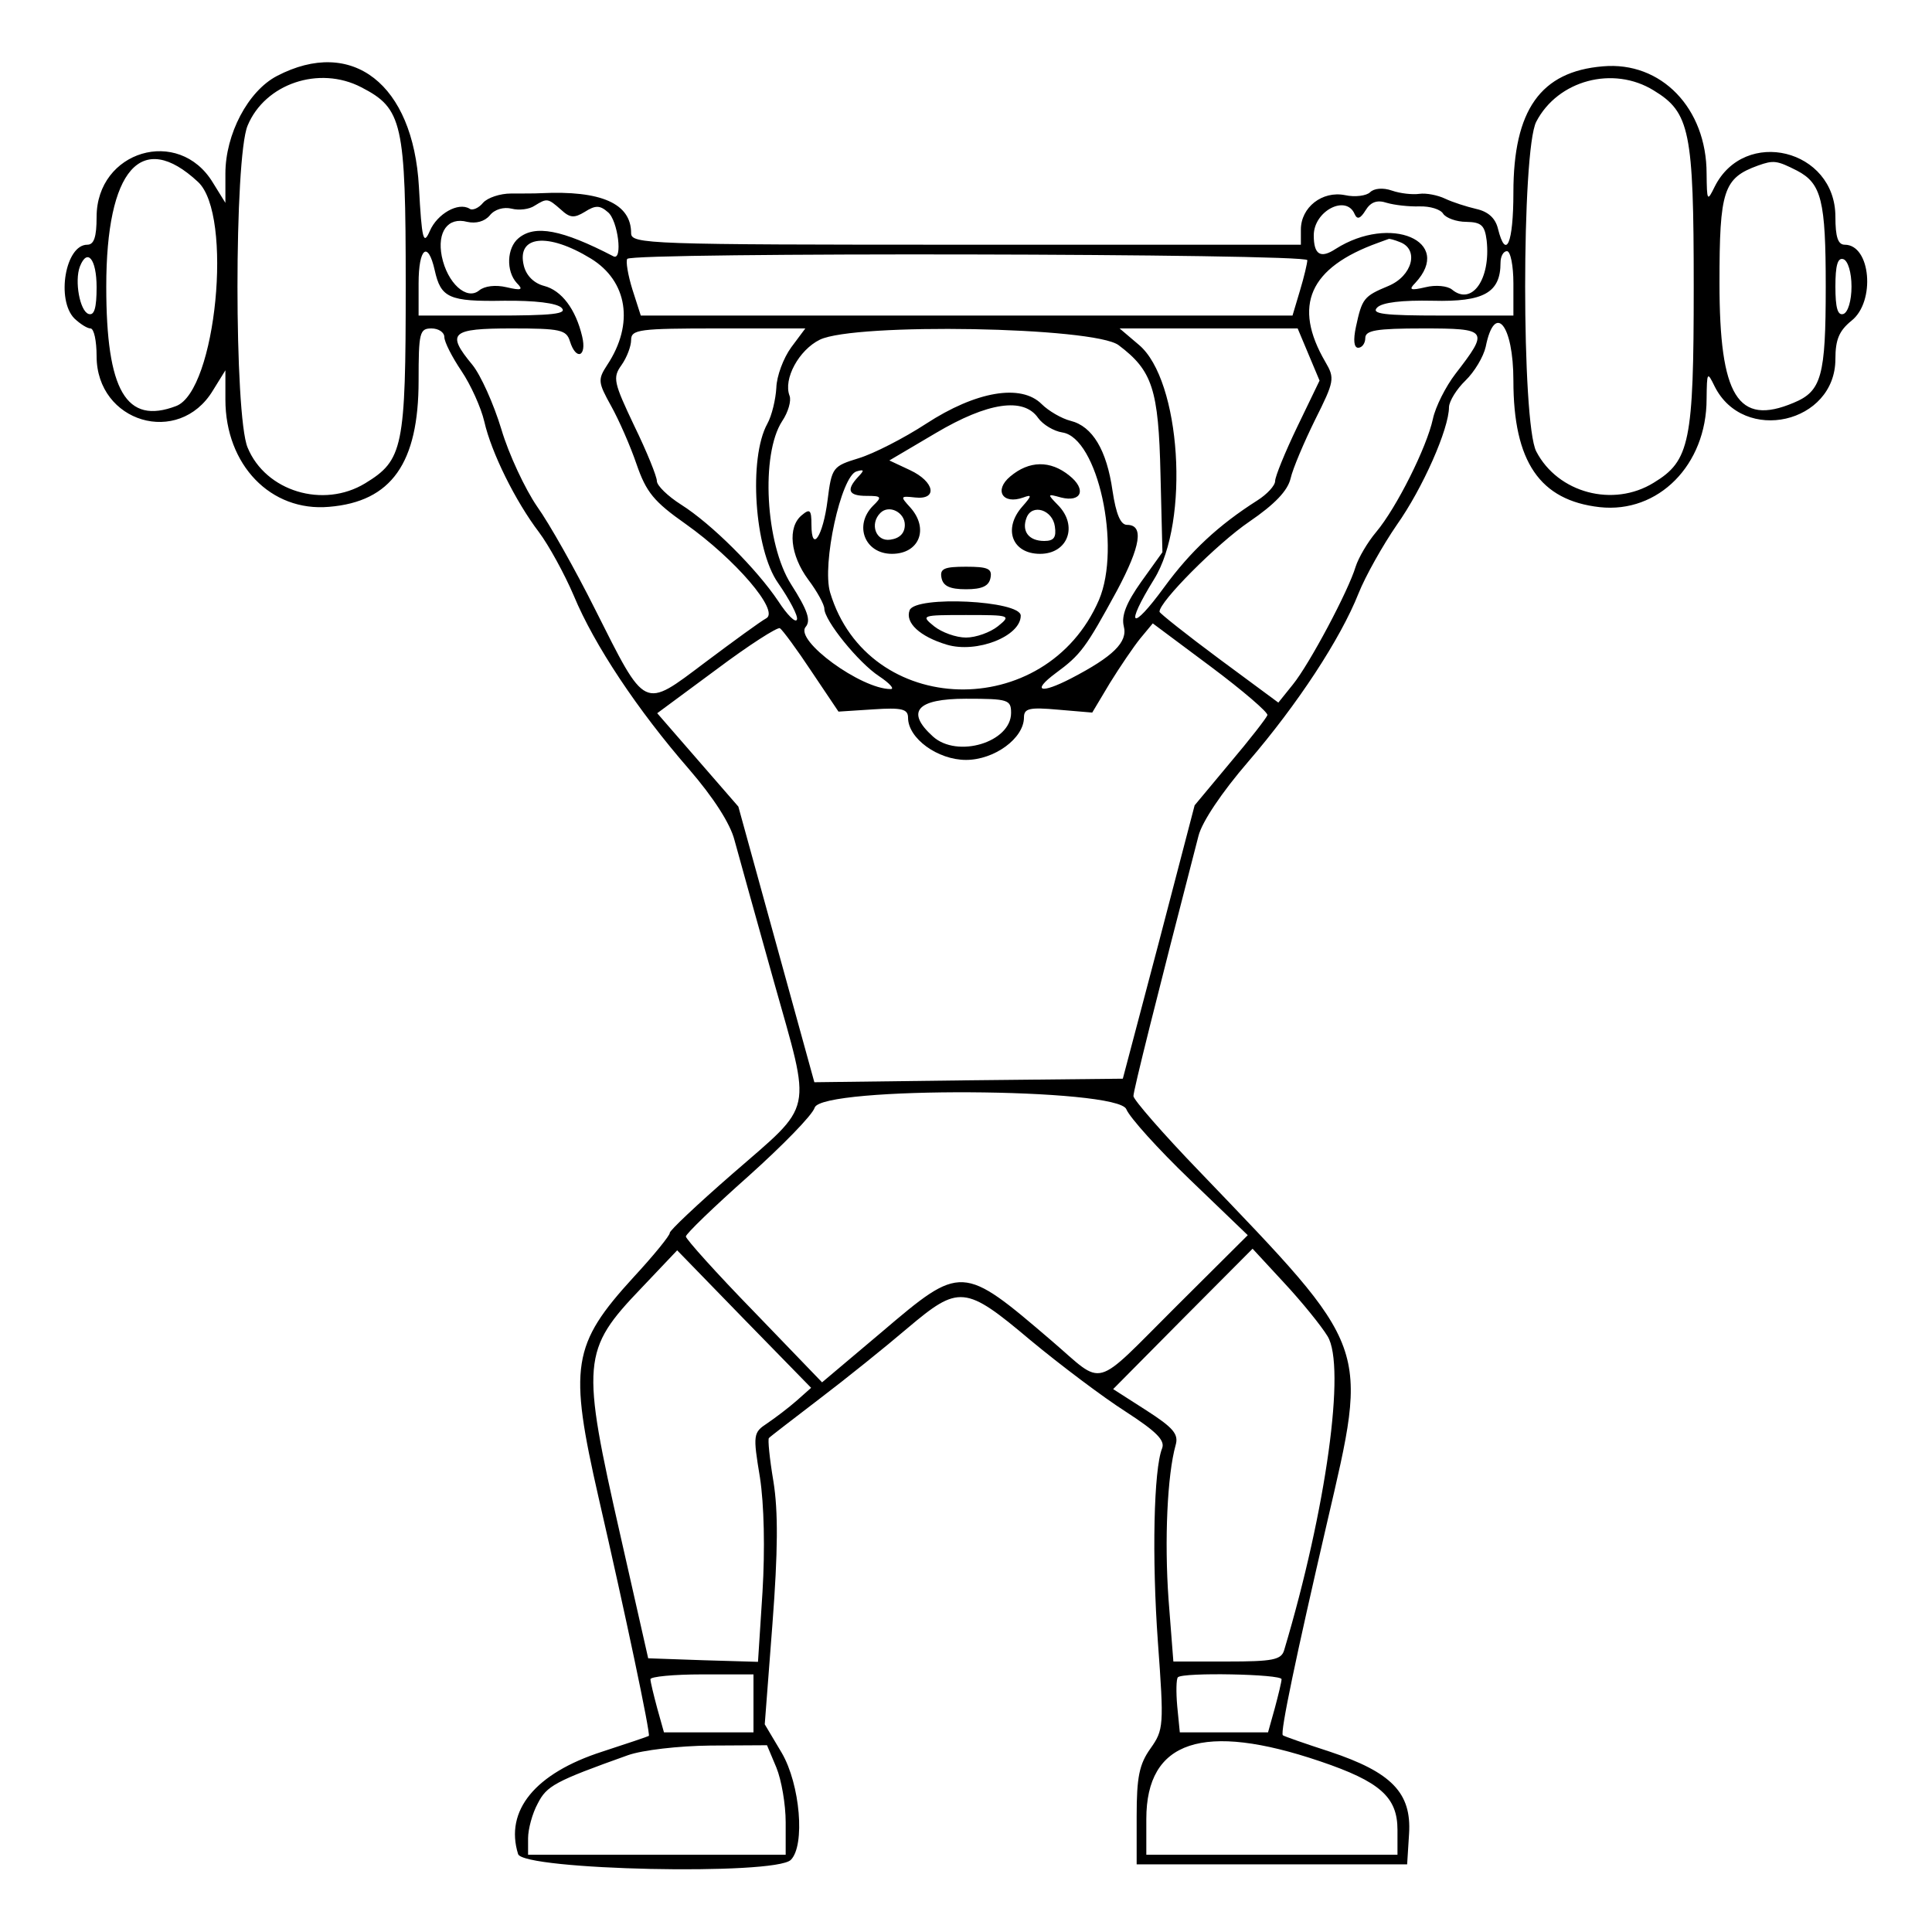 <?xml version="1.0" standalone="no"?>
<!DOCTYPE svg PUBLIC "-//W3C//DTD SVG 20010904//EN"
 "http://www.w3.org/TR/2001/REC-SVG-20010904/DTD/svg10.dtd">
<svg version="1.0" xmlns="http://www.w3.org/2000/svg"
 width="300pt" height="300pt" viewBox="0 0 300 300"
 preserveAspectRatio="xMidYMid meet">
<g transform="translate(0,300) scale(0.05,-0.05)"
fill="#000000" stroke="none">
<path d="M860 5764 c-90 -47 -160 -181 -160 -303 l0 -91 -39 63 c-106 175
-361 99 -361 -107 0 -62 -8 -86 -29 -86 -68 0 -97 -171 -40 -229 18 -17 40
-31 50 -31 11 0 19 -39 19 -86 0 -206 255 -282 361 -107 l39 63 0 -91 c0 -203
141 -349 322 -333 194 16 278 136 278 392 0 149 3 162 40 162 22 0 40 -12 40
-27 0 -15 24 -62 53 -105 29 -43 61 -114 71 -157 22 -97 97 -248 170 -344 30
-40 79 -129 108 -197 64 -154 198 -355 358 -539 76 -88 128 -169 141 -220 12
-44 67 -242 122 -438 118 -420 128 -375 -129 -599 -108 -94 -196 -177 -194
-183 1 -7 -49 -69 -112 -137 -192 -210 -202 -277 -109 -685 82 -356 162 -735
156 -740 -3 -2 -68 -24 -145 -49 -208 -67 -303 -183 -261 -318 16 -50 798 -67
847 -18 45 45 29 234 -28 332 l-53 89 24 313 c17 224 18 348 3 441 -12 71 -18
132 -14 135 3 4 74 58 156 121 83 63 206 162 274 220 160 135 179 134 382 -37
94 -78 227 -178 296 -222 94 -61 123 -89 113 -114 -26 -65 -32 -339 -13 -602
19 -260 18 -272 -23 -330 -35 -49 -43 -89 -43 -210 l0 -150 420 0 420 0 6 95
c8 127 -54 191 -246 255 -77 25 -143 48 -146 51 -9 7 41 245 137 659 130 560
139 534 -396 1092 -113 117 -205 223 -205 234 0 17 70 298 202 808 11 44 73
136 154 230 154 179 287 382 343 523 21 53 75 149 119 213 80 113 162 298 162
366 1 19 24 56 51 82 28 27 56 74 63 105 28 140 86 69 86 -105 0 -252 82 -372
268 -393 182 -20 332 131 332 336 1 85 2 86 25 39 90 -180 375 -115 375 85 0
61 12 88 50 119 75 59 60 236 -21 236 -21 0 -29 24 -29 87 0 210 -282 279
-375 93 -23 -47 -24 -45 -25 41 0 203 -141 349 -322 333 -194 -16 -278 -136
-278 -392 0 -158 -23 -212 -48 -112 -8 33 -31 53 -67 61 -30 7 -74 21 -97 32
-23 11 -59 18 -80 15 -21 -3 -59 1 -85 10 -28 10 -56 7 -68 -5 -11 -11 -47
-16 -78 -9 -71 14 -137 -38 -137 -107 l0 -47 -1040 0 c-990 0 -1040 2 -1040
36 0 92 -93 133 -280 124 -16 -1 -58 -1 -93 -1 -34 0 -73 -13 -87 -29 -13 -16
-33 -25 -42 -18 -35 21 -100 -16 -123 -69 -20 -46 -25 -29 -34 137 -18 319
-207 466 -441 344z m262 -35 c128 -66 138 -109 138 -615 0 -505 -8 -543 -126
-615 -130 -79 -309 -25 -365 111 -42 99 -42 901 0 1000 54 130 222 187 353
119z m4014 -10 c112 -68 124 -126 124 -609 0 -483 -12 -541 -124 -609 -126
-78 -298 -32 -365 97 -46 88 -46 936 0 1024 67 129 239 175 365 97z m-4521
-284 c110 -102 56 -649 -68 -696 -155 -59 -217 47 -217 371 0 364 109 489 285
325z m4966 35 c76 -40 89 -93 89 -360 0 -279 -13 -325 -100 -361 -173 -73
-230 20 -230 372 0 288 12 326 120 365 48 17 58 16 121 -16z m-3839 -121 c28
-26 41 -27 74 -7 33 21 47 21 72 -1 31 -25 47 -152 17 -137 -160 83 -244 99
-295 56 -36 -30 -39 -102 -5 -139 21 -21 15 -24 -32 -13 -34 8 -68 4 -85 -10
-39 -32 -99 23 -116 106 -15 76 19 123 79 107 27 -6 54 1 70 20 15 19 43 27
68 21 23 -6 55 -2 71 9 39 24 41 24 82 -12z m2666 10 c33 1 66 -9 74 -23 9
-13 41 -25 72 -25 47 -1 57 -11 63 -58 13 -120 -46 -204 -108 -152 -14 11 -50
15 -82 7 -47 -11 -53 -8 -32 13 121 130 -77 214 -247 106 -47 -31 -68 -18 -68
42 0 76 101 128 127 66 8 -18 18 -14 34 12 16 26 36 33 66 23 24 -7 69 -12
101 -11z m-2573 -162 c114 -70 135 -203 51 -330 -30 -46 -29 -54 12 -128 24
-43 60 -125 79 -181 30 -87 54 -116 152 -185 155 -110 292 -270 251 -293 -17
-9 -102 -71 -190 -137 -194 -146 -183 -151 -342 165 -61 122 -142 266 -180
319 -37 54 -88 162 -111 240 -24 79 -64 168 -90 200 -82 99 -67 113 122 113
151 0 170 -4 181 -40 19 -61 53 -48 38 15 -20 85 -64 143 -118 157 -31 8 -55
31 -63 62 -24 95 74 105 208 23z m2513 51 c60 -23 38 -105 -36 -136 -77 -32
-82 -39 -101 -127 -9 -42 -6 -65 7 -65 12 0 22 14 22 30 0 24 33 30 179 30
203 0 206 -5 101 -141 -30 -39 -62 -102 -70 -140 -19 -88 -113 -276 -176 -351
-27 -32 -55 -80 -64 -108 -22 -74 -143 -302 -195 -366 l-45 -56 -184 136
c-101 75 -184 141 -185 146 -2 30 179 212 279 280 79 54 119 96 128 134 7 31
42 113 76 182 60 120 62 129 32 180 -102 175 -50 293 164 370 17 6 32 12 33
12 2 1 18 -3 35 -10z m-2998 -87 c19 -86 44 -98 215 -95 96 1 164 -7 179 -22
19 -19 -28 -24 -210 -24 l-234 0 0 100 c0 110 29 134 50 41z m2710 31 c0 -9
-10 -52 -23 -95 l-23 -77 -1012 0 -1012 0 -26 81 c-14 45 -21 88 -16 95 12 21
2112 17 2112 -4z m640 -72 l0 -100 -224 0 c-178 0 -219 5 -199 25 16 16 77 23
173 21 158 -4 210 25 210 118 0 20 9 36 20 36 11 0 20 -45 20 -100z m-4400
-12 c0 -64 -7 -89 -25 -83 -27 9 -44 102 -27 147 23 59 52 24 52 -64z m5450 2
c0 -44 -11 -80 -25 -85 -18 -6 -25 19 -25 85 0 66 7 91 25 85 14 -5 25 -41 25
-85z m-3293 -189 c-24 -33 -45 -89 -46 -125 -2 -36 -14 -87 -28 -112 -59 -107
-40 -390 33 -494 36 -52 63 -103 59 -114 -4 -12 -30 14 -58 57 -67 100 -207
240 -302 300 -41 26 -75 59 -75 73 0 14 -31 91 -70 171 -64 135 -68 150 -40
189 17 24 30 59 30 78 0 33 25 36 271 36 l270 0 -44 -59z m1017 7 c105 -79
124 -137 130 -401 l6 -242 -66 -92 c-46 -65 -62 -105 -54 -138 13 -49 -33 -94
-164 -162 -95 -49 -123 -40 -48 16 79 58 94 79 191 257 74 139 84 204 31 204
-20 0 -34 33 -45 106 -18 126 -62 200 -130 217 -28 7 -69 31 -90 52 -64 64
-204 40 -359 -61 -69 -45 -163 -93 -209 -107 -81 -25 -84 -28 -97 -131 -14
-111 -50 -166 -50 -75 0 46 -5 50 -30 29 -45 -37 -36 -124 20 -200 28 -37 50
-78 50 -90 0 -37 106 -168 170 -210 33 -22 49 -40 36 -40 -92 0 -299 151 -264
193 17 20 6 52 -45 132 -80 125 -95 404 -28 507 19 28 29 64 23 79 -20 52 29
142 94 174 109 53 852 40 928 -17z m590 -29 l34 -81 -69 -143 c-38 -79 -69
-155 -69 -169 0 -14 -25 -41 -55 -60 -121 -77 -207 -157 -289 -269 -103 -141
-124 -125 -32 24 112 180 83 619 -47 728 l-60 51 276 0 277 0 34 -81z m-840
-197 c15 -21 49 -41 75 -45 110 -16 184 -355 114 -520 -165 -382 -718 -367
-835 23 -26 87 34 362 82 376 24 7 25 4 5 -17 -38 -41 -30 -59 26 -59 47 0 49
-3 20 -31 -60 -61 -25 -149 59 -149 85 0 116 78 57 144 -32 35 -31 36 15 31
71 -8 61 49 -16 85 l-64 30 144 85 c162 96 273 112 318 47z m-414 -332 c0 -26
-16 -42 -45 -46 -45 -7 -65 49 -31 83 27 27 76 2 76 -37z m-290 -455 l84 -125
108 7 c89 6 108 1 108 -26 0 -64 92 -131 180 -131 88 0 180 67 180 132 0 28
17 32 106 24 l106 -9 55 92 c31 50 73 112 94 138 l39 47 181 -135 c99 -74 178
-142 175 -150 -3 -9 -55 -76 -116 -148 l-110 -132 -111 -425 -112 -424 -479
-5 -479 -6 -118 428 -118 428 -126 145 -126 145 184 136 c100 75 189 132 197
128 8 -5 53 -66 98 -134z m620 -129 c0 -91 -167 -142 -243 -73 -85 77 -50 117
103 117 131 0 140 -3 140 -44z m358 -1231 c10 -25 98 -123 197 -218 l180 -173
-223 -222 c-262 -261 -219 -249 -386 -106 -278 238 -280 238 -528 27 l-185
-156 -211 219 c-117 120 -212 226 -212 234 0 8 87 92 194 187 106 95 199 190
206 213 21 67 943 62 968 -5z m-1024 -905 c-25 -22 -66 -53 -91 -70 -44 -29
-45 -35 -23 -168 13 -84 16 -223 8 -356 l-14 -217 -170 5 -171 6 -86 380
c-123 541 -120 577 65 770 l111 117 208 -214 208 -213 -45 -40z m1649 200 c57
-93 -4 -537 -135 -975 -9 -30 -36 -35 -177 -35 l-167 0 -15 193 c-13 183 -4
386 22 479 10 34 -7 54 -91 108 l-103 66 216 218 217 218 98 -106 c54 -58 115
-133 135 -166z m-1783 -1140 l0 -90 -139 0 -139 0 -21 75 c-11 41 -21 82 -21
90 0 8 72 15 160 15 l160 0 0 -90z m1640 75 c0 -8 -10 -49 -21 -90 l-21 -75
-137 0 -137 0 -8 81 c-4 45 -3 85 2 90 15 16 322 10 322 -6z m-1569 -274 c16
-39 29 -115 29 -170 l0 -101 -400 0 -400 0 0 51 c0 28 13 77 30 108 28 55 53
69 280 150 45 16 158 29 256 30 l176 1 29 -69z m1689 19 c186 -63 240 -111
240 -213 l0 -77 -390 0 -390 0 0 111 c0 244 177 302 540 179z"/>
<path d="M3137 4520 c-51 -43 -23 -88 41 -65 27 10 27 6 -3 -28 -61 -69 -32
-147 55 -147 87 0 119 88 55 152 -33 34 -33 35 10 23 64 -16 80 25 26 68 -59
48 -125 47 -184 -3z m139 -155 c5 -34 -3 -45 -33 -45 -48 0 -71 30 -55 72 17
45 81 25 88 -27z"/>
<path d="M2924 4205 c5 -25 26 -35 76 -35 50 0 71 10 76 35 6 29 -8 35 -76 35
-68 0 -82 -6 -76 -35z"/>
<path d="M2825 4105 c-15 -39 32 -82 115 -107 93 -28 230 26 230 90 0 47 -327
63 -345 17z m274 -50 c-24 -19 -68 -35 -99 -35 -31 0 -75 16 -99 35 -42 34
-39 35 99 35 138 0 141 -1 99 -35z"/>
</g>
</svg>
